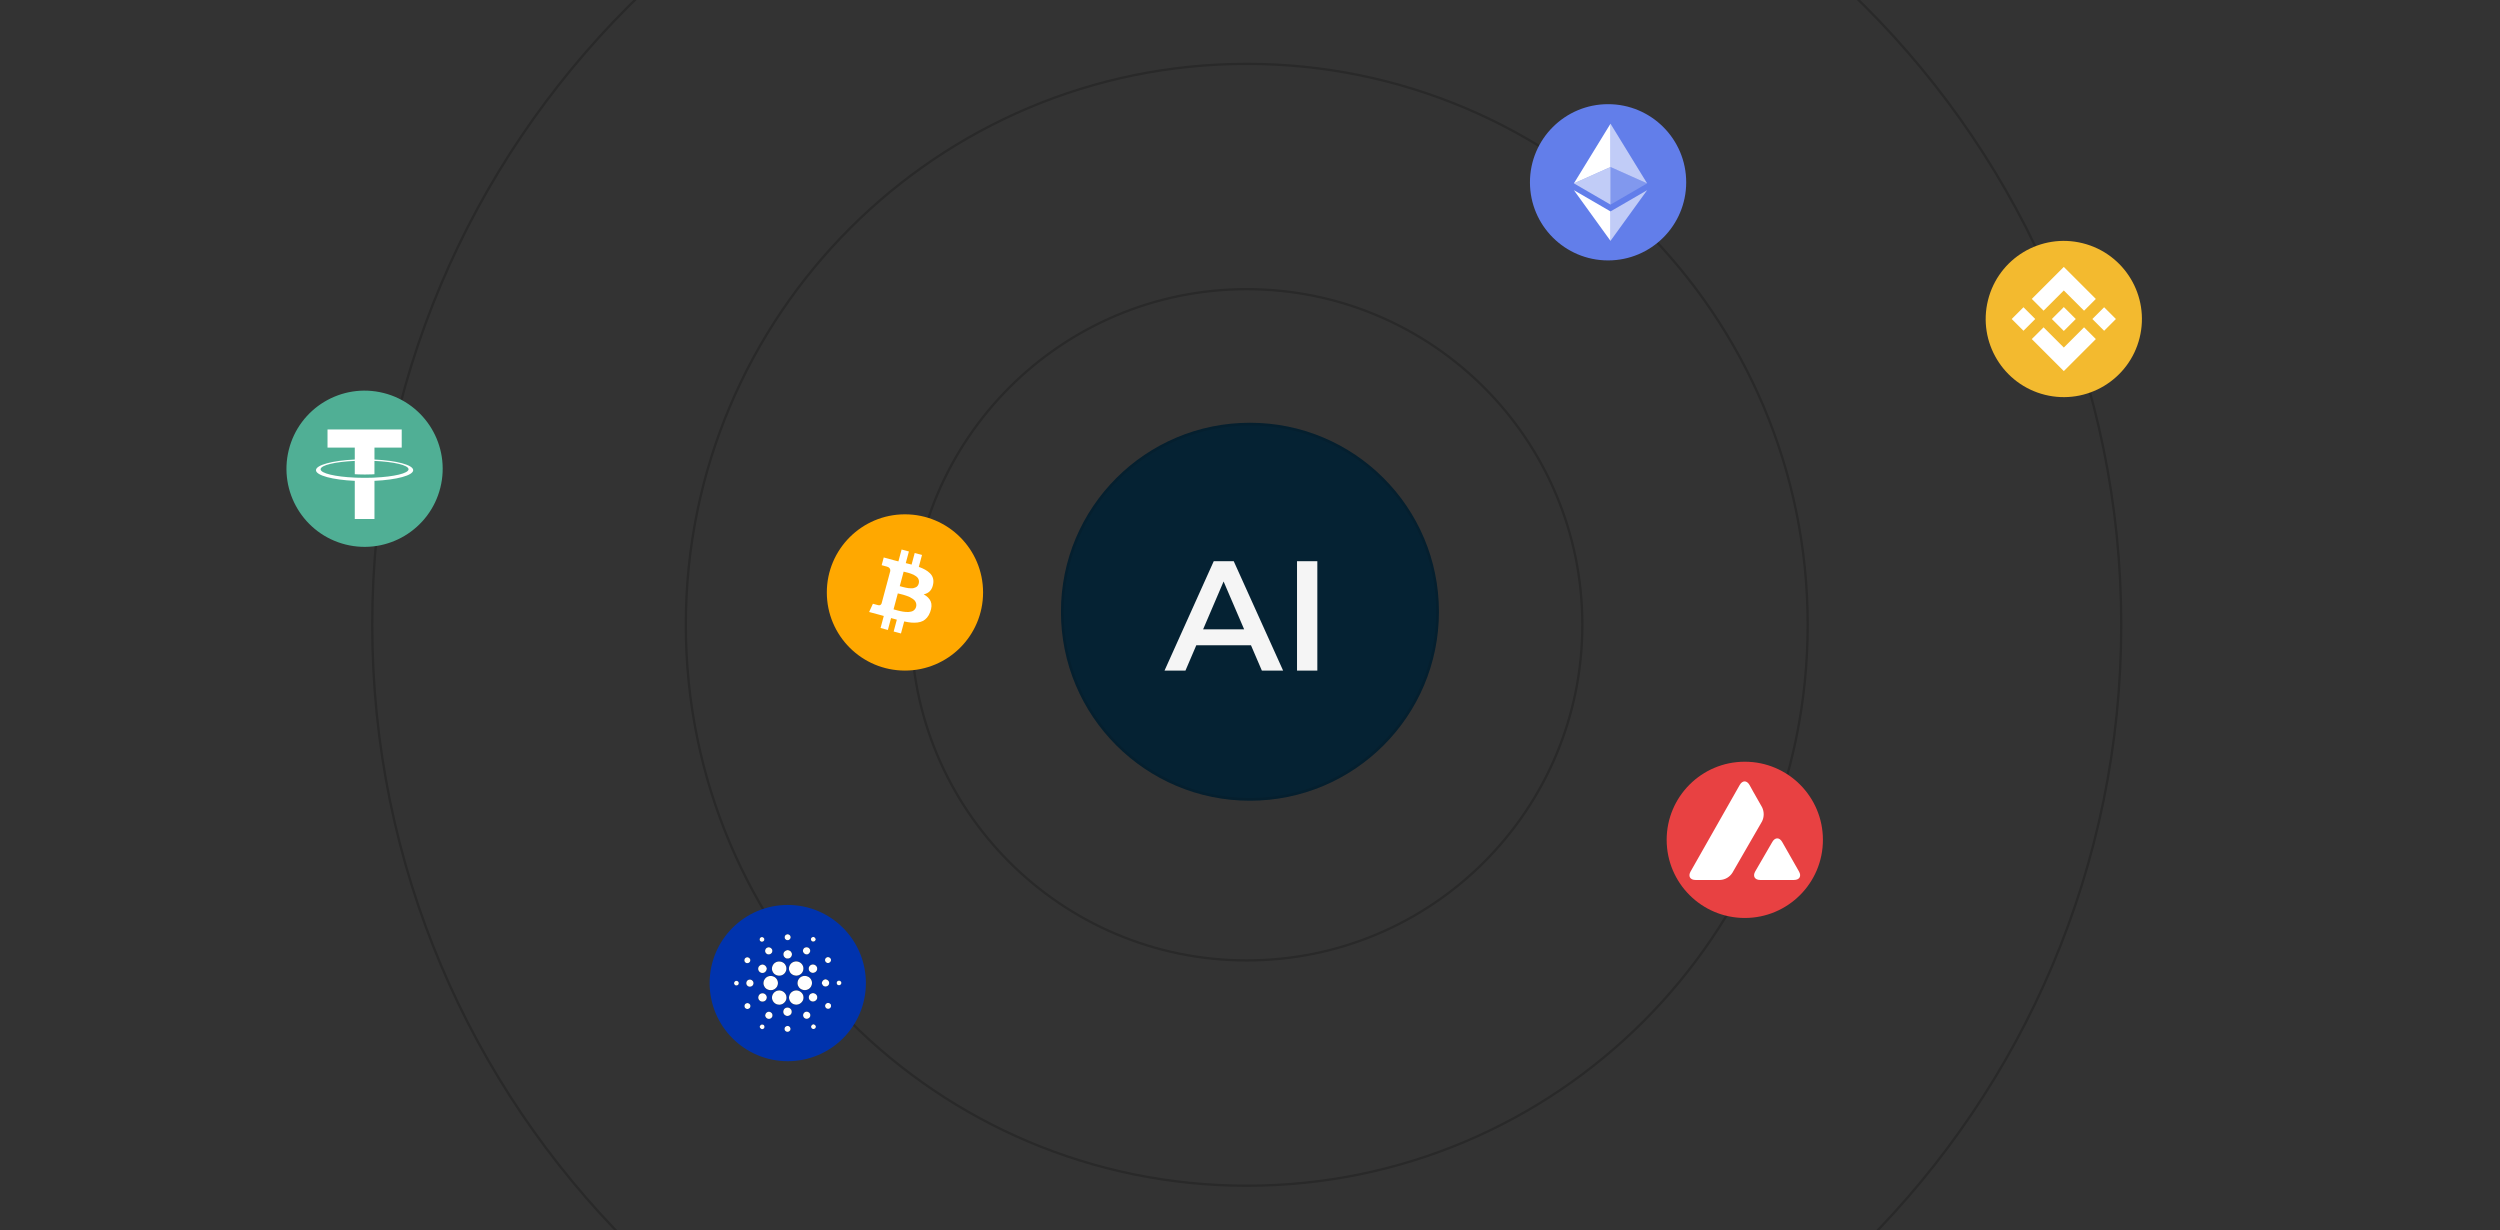 <svg width="384" height="189" viewBox="0 0 384 189" fill="none" xmlns="http://www.w3.org/2000/svg">
<rect x="0" y="0" width="384" height="189" fill="#333333" stroke="none"/>
<g clip-path="url(#clip0_6992_665)">
<path d="M191.497 147.521C219.968 147.521 243.049 124.441 243.049 95.969C243.049 67.497 219.968 44.417 191.497 44.417C163.025 44.417 139.944 67.497 139.944 95.969C139.944 124.441 163.025 147.521 191.497 147.521Z" stroke="black" stroke-opacity="0.2" stroke-width="0.357"/>
<path d="M191.501 182.128C239.085 182.128 277.659 143.554 277.659 95.969C277.659 48.386 239.085 9.811 191.501 9.811C143.917 9.811 105.342 48.386 105.342 95.969C105.342 143.554 143.917 182.128 191.501 182.128Z" stroke="black" stroke-opacity="0.2" stroke-width="0.357"/>
<path d="M191.501 230.291C265.685 230.291 325.822 170.153 325.822 95.969C325.822 21.785 265.685 -38.352 191.501 -38.352C117.317 -38.352 57.179 21.785 57.179 95.969C57.179 170.153 117.317 230.291 191.501 230.291Z" stroke="black" stroke-opacity="0.2" stroke-width="0.357"/>
</g>
<circle cx="139" cy="91" r="12" fill="#FFA800"/>
<path d="M142.959 92.382C142.774 91.945 142.415 91.582 141.882 91.294C142.705 91.121 143.191 90.583 143.339 89.681C143.395 89.354 143.38 89.054 143.295 88.78C143.209 88.506 143.059 88.264 142.844 88.054C142.63 87.843 142.384 87.661 142.108 87.507C141.831 87.352 141.505 87.207 141.13 87.07L141.62 85.244L140.497 84.943L140.021 86.719C139.827 86.666 139.529 86.592 139.127 86.495L139.607 84.705L138.484 84.404L137.995 86.23C137.833 86.192 137.596 86.131 137.285 86.048L135.741 85.626L135.423 86.814L136.232 87.031C136.602 87.13 136.774 87.353 136.749 87.698L136.192 89.778C136.241 89.79 136.279 89.803 136.307 89.816L136.19 89.785L135.41 92.698C135.305 92.933 135.131 93.019 134.888 92.954L134.078 92.737L133.497 94.002L134.955 94.393C135.048 94.418 135.181 94.455 135.356 94.504C135.53 94.553 135.661 94.59 135.748 94.613L135.253 96.461L136.377 96.762L136.866 94.936C137.069 94.996 137.365 95.077 137.754 95.181L137.266 97L138.389 97.301L138.884 95.453C139.288 95.541 139.652 95.6 139.974 95.629C140.297 95.658 140.615 95.654 140.928 95.616C141.24 95.578 141.514 95.5 141.748 95.382C141.983 95.264 142.198 95.091 142.392 94.863C142.585 94.635 142.745 94.355 142.871 94.021C143.115 93.367 143.144 92.82 142.959 92.382ZM138.8 87.805C138.834 87.814 138.93 87.838 139.089 87.878C139.248 87.918 139.38 87.951 139.485 87.976C139.59 88.002 139.729 88.046 139.903 88.108C140.076 88.17 140.221 88.229 140.336 88.286C140.451 88.343 140.574 88.418 140.705 88.513C140.836 88.608 140.934 88.706 141 88.809C141.067 88.913 141.114 89.034 141.141 89.174C141.169 89.313 141.162 89.462 141.119 89.622C141.083 89.757 141.028 89.874 140.954 89.974C140.881 90.073 140.79 90.149 140.683 90.2C140.575 90.251 140.468 90.293 140.36 90.323C140.253 90.354 140.123 90.367 139.971 90.363C139.818 90.358 139.686 90.351 139.574 90.342C139.462 90.332 139.325 90.31 139.162 90.274C139 90.238 138.877 90.211 138.794 90.191C138.71 90.171 138.597 90.141 138.455 90.1C138.312 90.059 138.228 90.035 138.204 90.029L138.8 87.805L138.8 87.805L138.8 87.805ZM140.544 93.561C140.468 93.659 140.383 93.74 140.288 93.803C140.193 93.865 140.078 93.912 139.942 93.943C139.806 93.974 139.677 93.993 139.555 94.002C139.432 94.011 139.288 94.008 139.123 93.995C138.957 93.982 138.813 93.965 138.69 93.945C138.568 93.925 138.423 93.897 138.256 93.86C138.089 93.823 137.959 93.792 137.867 93.767C137.774 93.742 137.658 93.71 137.517 93.67C137.377 93.63 137.287 93.604 137.249 93.594L137.905 91.145C137.944 91.155 138.06 91.184 138.253 91.23C138.447 91.277 138.604 91.317 138.725 91.349C138.847 91.382 139.013 91.434 139.223 91.506C139.433 91.577 139.607 91.647 139.745 91.715C139.883 91.784 140.03 91.871 140.187 91.978C140.343 92.084 140.463 92.195 140.547 92.311C140.631 92.427 140.691 92.562 140.728 92.716C140.764 92.871 140.759 93.036 140.713 93.21C140.677 93.345 140.62 93.462 140.544 93.561Z" fill="white"/>
<g clip-path="url(#clip1_6992_665)">
<g clip-path="url(#clip2_6992_665)">
<g clip-path="url(#clip3_6992_665)">
<path d="M221.017 93.963C221.017 77.931 208.021 64.936 191.99 64.936C175.959 64.936 162.963 77.931 162.963 93.963C162.963 109.994 175.959 122.989 191.99 122.989C208.021 122.989 221.017 109.994 221.017 93.963Z" fill="#052233"/>
<path d="M220.809 93.962C220.809 78.046 207.906 65.143 191.99 65.143C176.073 65.143 163.17 78.046 163.17 93.962C163.17 109.879 176.073 122.782 191.99 122.782C207.906 122.782 220.809 109.879 220.809 93.962Z" fill="#052233" stroke="black" stroke-opacity="0.1" stroke-width="0.415"/>
<path d="M214.796 93.963C214.796 81.367 204.585 71.156 191.99 71.156C179.394 71.156 169.183 81.367 169.183 93.963C169.183 106.558 179.394 116.769 191.99 116.769C204.585 116.769 214.796 106.558 214.796 93.963Z" fill="#052233"/>
<path d="M178.87 103.004L186.43 86.204H189.502L197.086 103.004H193.822L187.318 87.86H188.566L182.086 103.004H178.87ZM182.35 99.116L183.19 96.668H192.262L193.102 99.116H182.35ZM199.222 103.004V86.204H202.342V103.004H199.222Z" fill="#F5F5F5"/>
</g>
</g>
</g>
<path d="M67.638 74.903C66.036 81.332 59.524 85.244 53.095 83.641C46.668 82.038 42.756 75.526 44.359 69.098C45.961 62.669 52.472 58.756 58.9 60.359C65.329 61.962 69.241 68.474 67.638 74.903L67.638 74.903H67.638Z" fill="#50AF95"/>
<path fill-rule="evenodd" clip-rule="evenodd" d="M57.518 73.36V73.36C57.433 73.367 56.995 73.393 56.017 73.393C55.239 73.393 54.687 73.37 54.493 73.36V73.36C51.487 73.228 49.244 72.705 49.244 72.078C49.244 71.452 51.487 70.929 54.493 70.795V72.839C54.69 72.853 55.252 72.886 56.03 72.886C56.964 72.886 57.431 72.848 57.515 72.84V70.796C60.515 70.93 62.753 71.453 62.753 72.078C62.753 72.703 60.515 73.227 57.515 73.36V73.36L57.518 73.36ZM57.518 70.585V68.756H61.704V65.966H50.307V68.756H54.493V70.584C51.091 70.74 48.533 71.414 48.533 72.222C48.533 73.029 51.091 73.703 54.493 73.859V79.721H57.518V73.857C60.912 73.701 63.466 73.028 63.466 72.221C63.466 71.414 60.914 70.741 57.518 70.584V70.584L57.518 70.585Z" fill="white"/>
<g clip-path="url(#clip4_6992_665)">
<path d="M247 40C253.627 40 259 34.627 259 28C259 21.373 253.627 16 247 16C240.373 16 235 21.373 235 28C235 34.627 240.373 40 247 40Z" fill="#627EEA"/>
<path d="M247.374 19V25.652L252.996 28.165L247.374 19Z" fill="white" fill-opacity="0.602"/>
<path d="M247.373 19L241.75 28.165L247.373 25.652V19Z" fill="white"/>
<path d="M247.374 32.475V36.996L253 29.212L247.374 32.475Z" fill="white" fill-opacity="0.602"/>
<path d="M247.373 36.996V32.475L241.75 29.212L247.373 36.996Z" fill="white"/>
<path d="M247.374 31.429L252.996 28.165L247.374 25.654V31.429Z" fill="white" fill-opacity="0.2"/>
<path d="M241.75 28.165L247.373 31.429V25.654L241.75 28.165Z" fill="white" fill-opacity="0.602"/>
</g>
<g clip-path="url(#clip5_6992_665)">
<path d="M268 141C274.627 141 280 135.627 280 129C280 122.373 274.627 117 268 117C261.373 117 256 122.373 256 129C256 135.627 261.373 141 268 141Z" fill="#E84142"/>
<path d="M272.234 129.312C272.651 128.592 273.319 128.592 273.736 129.312L276.323 133.857C276.741 134.577 276.4 135.163 275.57 135.163H270.352C269.531 135.163 269.191 134.577 269.599 133.857L272.234 129.312ZM267.227 120.561C267.645 119.841 268.303 119.841 268.72 120.561L269.296 121.603L270.655 123.993C270.986 124.675 270.986 125.477 270.655 126.158L266.09 134.069C265.672 134.712 264.986 135.12 264.218 135.163H260.431C259.6 135.163 259.259 134.587 259.677 133.857L267.227 120.561Z" fill="white"/>
</g>
<g clip-path="url(#clip6_6992_665)">
<path d="M121 163C127.627 163 133 157.627 133 151C133 144.373 127.627 139 121 139C114.373 139 109 144.373 109 151C109 157.627 114.373 163 121 163Z" fill="#0033AD"/>
<path d="M120.793 143.545C121.153 143.359 121.591 143.788 121.401 144.141C121.289 144.429 120.868 144.505 120.654 144.286C120.427 144.076 120.501 143.659 120.793 143.544V143.545ZM116.927 143.954C117.145 143.866 117.422 144.062 117.4 144.297C117.422 144.55 117.107 144.738 116.884 144.617C116.59 144.505 116.623 144.034 116.927 143.954ZM124.846 144.624C124.504 144.583 124.45 144.055 124.778 143.949C125.033 143.827 125.267 144.056 125.305 144.294C125.251 144.496 125.078 144.682 124.846 144.624ZM117.807 145.573C118.172 145.345 118.693 145.684 118.636 146.101C118.618 146.522 118.049 146.767 117.728 146.482C117.418 146.258 117.465 145.745 117.807 145.573ZM123.379 145.814C123.542 145.402 124.202 145.388 124.387 145.79C124.571 146.103 124.345 146.491 124.019 146.597C123.586 146.677 123.176 146.216 123.379 145.814ZM120.328 146.574C120.324 146.218 120.652 145.954 120.995 145.93C121.223 145.975 121.471 146.07 121.568 146.296C121.75 146.608 121.588 147.036 121.261 147.179C121.111 147.262 120.932 147.231 120.769 147.221C120.519 147.101 120.308 146.863 120.328 146.574ZM114.578 147.091C114.912 146.889 115.362 147.256 115.235 147.613C115.166 147.922 114.745 148.047 114.504 147.85C114.247 147.666 114.287 147.223 114.579 147.091L114.578 147.091ZM126.925 147.09C127.207 146.874 127.675 147.122 127.64 147.473C127.66 147.793 127.255 148.036 126.975 147.871C126.666 147.733 126.634 147.265 126.925 147.091V147.09ZM121.945 147.728C122.411 147.563 122.966 147.76 123.232 148.171C123.583 148.671 123.397 149.433 122.851 149.72C122.287 150.06 121.463 149.773 121.254 149.152C121.018 148.597 121.363 147.902 121.944 147.728H121.945ZM119.205 147.783C119.722 147.543 120.419 147.744 120.669 148.264C120.963 148.771 120.736 149.477 120.21 149.739C119.683 150.034 118.94 149.81 118.686 149.266C118.4 148.74 118.654 148.025 119.205 147.783ZM116.462 148.705C116.502 148.377 116.816 148.163 117.133 148.141C117.299 148.158 117.454 148.231 117.572 148.348C117.691 148.465 117.766 148.618 117.786 148.783C117.763 149.121 117.499 149.449 117.136 149.448C116.736 149.482 116.386 149.09 116.462 148.705ZM124.564 148.213C124.974 147.978 125.543 148.319 125.525 148.783C125.553 149.274 124.923 149.62 124.515 149.332C124.09 149.092 124.123 148.417 124.564 148.213ZM118.091 149.943C118.57 149.813 119.119 150.035 119.353 150.469C119.611 150.905 119.506 151.511 119.106 151.832C118.592 152.302 117.646 152.113 117.373 151.472C117.059 150.885 117.441 150.097 118.09 149.942L118.091 149.943ZM123.286 149.941C123.752 149.809 124.3 149.986 124.55 150.403C124.882 150.881 124.723 151.594 124.231 151.902C123.713 152.26 122.914 152.072 122.629 151.513C122.284 150.934 122.631 150.117 123.286 149.941ZM115.006 150.485C115.42 150.331 115.879 150.781 115.711 151.185C115.609 151.552 115.082 151.689 114.81 151.417C114.491 151.162 114.609 150.596 115.006 150.485ZM126.233 151.072C126.225 150.907 126.283 150.745 126.394 150.622C126.505 150.5 126.659 150.425 126.824 150.416C127.108 150.461 127.384 150.686 127.361 150.99C127.387 151.391 126.896 151.663 126.548 151.475C126.385 151.393 126.302 151.229 126.233 151.072ZM112.97 150.685C113.219 150.577 113.527 150.79 113.47 151.062C113.457 151.37 112.994 151.489 112.825 151.231C112.675 151.052 112.765 150.777 112.97 150.684V150.685ZM128.682 150.678C128.857 150.556 129.139 150.643 129.208 150.845C129.326 151.066 129.11 151.367 128.858 151.33C128.504 151.362 128.39 150.832 128.682 150.678ZM119.444 152.158C120.1 151.99 120.805 152.528 120.809 153.193C120.851 153.864 120.157 154.459 119.486 154.304C118.967 154.222 118.56 153.73 118.577 153.214C118.576 152.721 118.954 152.262 119.444 152.158ZM122.041 152.157C122.706 151.974 123.432 152.521 123.421 153.201C123.457 153.859 122.784 154.435 122.127 154.303C121.508 154.225 121.052 153.557 121.225 152.966C121.312 152.573 121.646 152.254 122.041 152.156V152.157ZM117.034 152.566C117.494 152.488 117.926 152.993 117.739 153.424C117.603 153.883 116.925 154.006 116.625 153.632C116.274 153.272 116.536 152.615 117.034 152.566ZM124.649 152.586C125.06 152.416 125.564 152.766 125.533 153.205C125.549 153.687 124.927 154.02 124.525 153.738C124.07 153.485 124.153 152.74 124.649 152.586ZM126.778 154.686C126.617 154.391 126.909 154 127.243 154.055C127.408 154.052 127.524 154.18 127.63 154.288C127.651 154.463 127.688 154.672 127.54 154.806C127.34 155.056 126.886 154.984 126.778 154.686ZM114.577 154.137C114.888 153.934 115.336 154.237 115.265 154.594C115.228 154.912 114.823 155.092 114.556 154.912C114.27 154.75 114.28 154.285 114.577 154.137ZM120.721 154.799C121.129 154.623 121.648 154.972 121.609 155.413C121.639 155.9 120.997 156.238 120.599 155.945C120.157 155.694 120.231 154.954 120.721 154.799ZM117.876 155.452C118.222 155.273 118.687 155.583 118.656 155.965C118.666 156.279 118.356 156.546 118.041 156.499C117.781 156.494 117.611 156.264 117.527 156.046C117.532 155.808 117.631 155.543 117.876 155.453V155.452ZM123.64 155.458C123.997 155.241 124.504 155.553 124.471 155.961C124.48 156.388 123.907 156.661 123.574 156.381C123.253 156.161 123.292 155.633 123.64 155.458ZM124.643 157.896C124.484 157.66 124.671 157.376 124.928 157.322C125.136 157.363 125.356 157.517 125.311 157.753C125.281 158.073 124.806 158.17 124.643 157.897V157.896ZM116.685 157.691C116.748 157.504 116.901 157.318 117.125 157.367C117.451 157.39 117.548 157.874 117.262 158.023C117.006 158.194 116.707 157.96 116.685 157.691ZM120.525 157.906C120.587 157.629 120.951 157.495 121.191 157.642C121.35 157.709 121.396 157.883 121.437 158.032C121.416 158.109 121.396 158.186 121.377 158.264C121.279 158.378 121.152 158.493 120.988 158.489C120.685 158.524 120.41 158.186 120.524 157.906H120.525Z" fill="black"/>
<path d="M120.793 143.545C121.153 143.359 121.591 143.788 121.401 144.141C121.289 144.429 120.868 144.505 120.654 144.286C120.427 144.076 120.501 143.659 120.793 143.544V143.545ZM116.927 143.954C117.145 143.866 117.422 144.062 117.4 144.297C117.422 144.55 117.107 144.738 116.884 144.617C116.59 144.505 116.623 144.034 116.927 143.954ZM124.846 144.624C124.504 144.583 124.45 144.055 124.778 143.949C125.033 143.827 125.267 144.056 125.305 144.294C125.251 144.496 125.078 144.682 124.846 144.624ZM117.807 145.573C118.172 145.345 118.693 145.684 118.636 146.101C118.618 146.522 118.049 146.767 117.728 146.482C117.418 146.258 117.465 145.745 117.807 145.573ZM123.379 145.814C123.542 145.402 124.202 145.388 124.387 145.79C124.571 146.103 124.345 146.491 124.019 146.597C123.586 146.677 123.176 146.216 123.379 145.814ZM120.328 146.574C120.324 146.218 120.652 145.954 120.995 145.93C121.223 145.975 121.471 146.07 121.568 146.296C121.75 146.608 121.588 147.036 121.261 147.179C121.111 147.262 120.932 147.231 120.769 147.221C120.519 147.101 120.308 146.863 120.328 146.574ZM114.578 147.091C114.912 146.889 115.362 147.256 115.235 147.613C115.166 147.922 114.745 148.047 114.504 147.85C114.247 147.666 114.287 147.223 114.579 147.091L114.578 147.091ZM126.925 147.09C127.207 146.874 127.675 147.122 127.64 147.473C127.66 147.793 127.255 148.036 126.975 147.871C126.666 147.733 126.634 147.265 126.925 147.091V147.09ZM121.945 147.728C122.411 147.563 122.966 147.76 123.232 148.171C123.583 148.671 123.397 149.433 122.851 149.72C122.287 150.06 121.463 149.773 121.254 149.152C121.018 148.597 121.363 147.902 121.944 147.728H121.945ZM119.205 147.783C119.722 147.543 120.419 147.744 120.669 148.264C120.963 148.771 120.736 149.477 120.21 149.739C119.683 150.034 118.94 149.81 118.686 149.266C118.4 148.74 118.654 148.025 119.205 147.783ZM116.462 148.705C116.502 148.377 116.816 148.163 117.133 148.141C117.299 148.158 117.454 148.231 117.572 148.348C117.691 148.465 117.766 148.618 117.786 148.783C117.763 149.121 117.499 149.449 117.136 149.448C116.736 149.482 116.386 149.09 116.462 148.705ZM124.564 148.213C124.974 147.978 125.543 148.319 125.525 148.783C125.553 149.274 124.923 149.62 124.515 149.332C124.09 149.092 124.123 148.417 124.564 148.213ZM118.091 149.943C118.57 149.813 119.119 150.035 119.353 150.469C119.611 150.905 119.506 151.511 119.106 151.832C118.592 152.302 117.646 152.113 117.373 151.472C117.059 150.885 117.441 150.097 118.09 149.942L118.091 149.943ZM123.286 149.941C123.752 149.809 124.3 149.986 124.55 150.403C124.882 150.881 124.723 151.594 124.231 151.902C123.713 152.26 122.914 152.072 122.629 151.513C122.284 150.934 122.631 150.117 123.286 149.941ZM115.006 150.485C115.42 150.331 115.879 150.781 115.711 151.185C115.609 151.552 115.082 151.689 114.81 151.417C114.491 151.162 114.609 150.596 115.006 150.485ZM126.233 151.072C126.225 150.907 126.283 150.745 126.394 150.622C126.505 150.5 126.659 150.425 126.824 150.416C127.108 150.461 127.384 150.686 127.361 150.99C127.387 151.391 126.896 151.663 126.548 151.475C126.385 151.393 126.302 151.229 126.233 151.072ZM112.97 150.685C113.219 150.577 113.527 150.79 113.47 151.062C113.457 151.37 112.994 151.489 112.825 151.231C112.675 151.052 112.765 150.777 112.97 150.684V150.685ZM128.682 150.678C128.857 150.556 129.139 150.643 129.208 150.845C129.326 151.066 129.11 151.367 128.858 151.33C128.504 151.362 128.39 150.832 128.682 150.678ZM119.444 152.158C120.1 151.99 120.805 152.528 120.809 153.193C120.851 153.864 120.157 154.459 119.486 154.304C118.967 154.222 118.56 153.73 118.577 153.214C118.576 152.721 118.954 152.262 119.444 152.158ZM122.041 152.157C122.706 151.974 123.432 152.521 123.421 153.201C123.457 153.859 122.784 154.435 122.127 154.303C121.508 154.225 121.052 153.557 121.225 152.966C121.312 152.573 121.646 152.254 122.041 152.156V152.157ZM117.034 152.566C117.494 152.488 117.926 152.993 117.739 153.424C117.603 153.883 116.925 154.006 116.625 153.632C116.274 153.272 116.536 152.615 117.034 152.566ZM124.649 152.586C125.06 152.416 125.564 152.766 125.533 153.205C125.549 153.687 124.927 154.02 124.525 153.738C124.07 153.485 124.153 152.74 124.649 152.586ZM126.778 154.686C126.617 154.391 126.909 154 127.243 154.055C127.408 154.052 127.524 154.18 127.63 154.288C127.651 154.463 127.688 154.672 127.54 154.806C127.34 155.056 126.886 154.984 126.778 154.686ZM114.577 154.137C114.888 153.934 115.336 154.237 115.265 154.594C115.228 154.912 114.823 155.092 114.556 154.912C114.27 154.75 114.28 154.285 114.577 154.137ZM120.721 154.799C121.129 154.623 121.648 154.972 121.609 155.413C121.639 155.9 120.997 156.238 120.599 155.945C120.157 155.694 120.231 154.954 120.721 154.799ZM117.876 155.452C118.222 155.273 118.687 155.583 118.656 155.965C118.666 156.279 118.356 156.546 118.041 156.499C117.781 156.494 117.611 156.264 117.527 156.046C117.532 155.808 117.631 155.543 117.876 155.453V155.452ZM123.64 155.458C123.997 155.241 124.504 155.553 124.471 155.961C124.48 156.388 123.907 156.661 123.574 156.381C123.253 156.161 123.292 155.633 123.64 155.458ZM124.643 157.896C124.484 157.66 124.671 157.376 124.928 157.322C125.136 157.363 125.356 157.517 125.311 157.753C125.281 158.073 124.806 158.17 124.643 157.897V157.896ZM116.685 157.691C116.748 157.504 116.901 157.318 117.125 157.367C117.451 157.39 117.548 157.874 117.262 158.023C117.006 158.194 116.707 157.96 116.685 157.691ZM120.525 157.906C120.587 157.629 120.951 157.495 121.191 157.642C121.35 157.709 121.396 157.883 121.437 158.032C121.416 158.109 121.396 158.186 121.377 158.264C121.279 158.378 121.152 158.493 120.988 158.489C120.685 158.524 120.41 158.186 120.524 157.906H120.525Z" fill="white"/>
</g>
<path d="M328.641 51.903C327.038 58.331 320.526 62.244 314.096 60.641C307.669 59.038 303.756 52.526 305.359 46.098C306.962 39.669 313.473 35.756 319.902 37.359C326.331 38.962 330.244 45.474 328.641 51.903L328.641 51.903H328.641Z" fill="#F3BA2F"/>
<path fill-rule="evenodd" clip-rule="evenodd" d="M317 44.616L313.893 47.723L313.893 47.723L312.085 45.915L317 41L321.918 45.917L320.11 47.725L317 44.616ZM310.808 47.191L309 49L310.808 50.807L312.616 48.999L310.808 47.191ZM313.894 50.277L317.002 53.384L320.111 50.275L321.92 52.082L321.919 52.083L317.002 57L312.086 52.085L312.083 52.082L313.894 50.277ZM323.194 47.193L321.385 49.001L323.194 50.809L325.002 49.001L323.194 47.193Z" fill="white"/>
<path d="M318.835 48.999H318.836L317.001 47.165L315.645 48.52V48.52L315.489 48.676L315.168 48.997L315.166 49L315.168 49.003L317.001 50.836L318.836 49.001L318.837 49L318.835 48.999" fill="white"/>
<defs>
<clipPath id="clip0_6992_665">
<rect width="269" height="195.863" fill="white" transform="translate(57)"/>
</clipPath>
<clipPath id="clip1_6992_665">
<rect width="58.054" height="58.054" fill="white" transform="translate(162.973 64.931)"/>
</clipPath>
<clipPath id="clip2_6992_665">
<rect width="58.054" height="58.054" fill="white" transform="translate(162.97 64.933)"/>
</clipPath>
<clipPath id="clip3_6992_665">
<rect width="58.054" height="58.054" fill="white" transform="translate(162.966 64.934)"/>
</clipPath>
<clipPath id="clip4_6992_665">
<rect width="24" height="24" fill="white" transform="translate(235 16)"/>
</clipPath>
<clipPath id="clip5_6992_665">
<rect width="24" height="24" fill="white" transform="translate(256 117)"/>
</clipPath>
<clipPath id="clip6_6992_665">
<rect width="24" height="24" fill="white" transform="translate(109 139)"/>
</clipPath>
</defs>
</svg>
